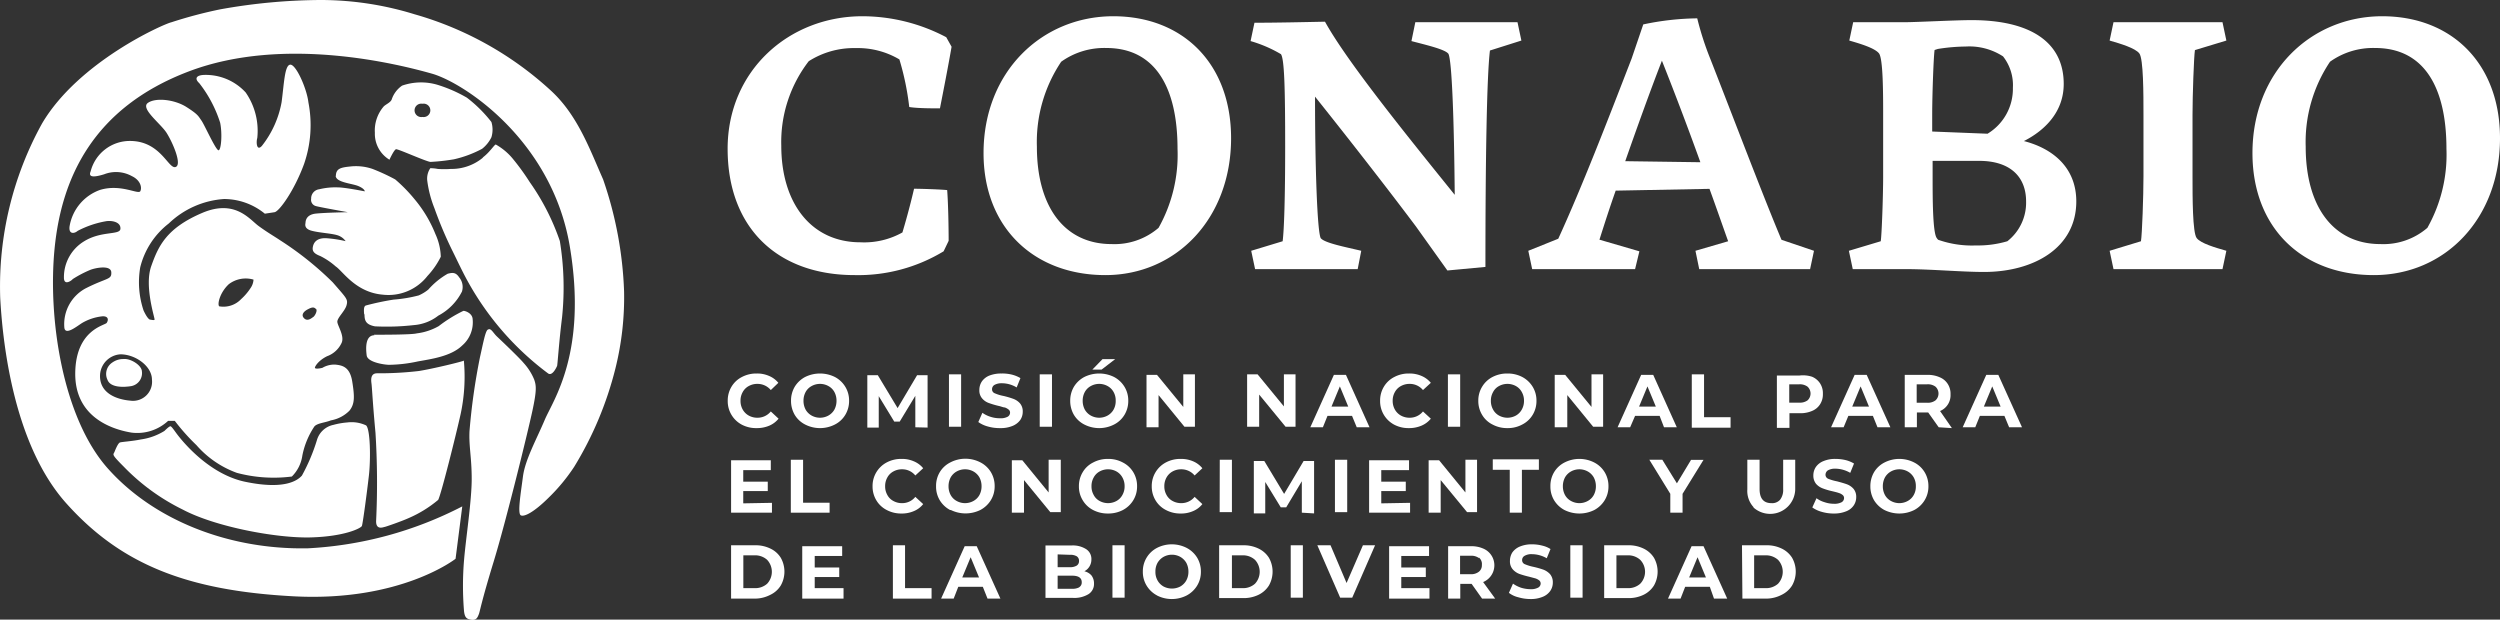 <svg id="Layer_1" data-name="Layer 1" xmlns="http://www.w3.org/2000/svg" viewBox="0 0 238.55 59.12"><rect x="0" y="0" width="238.55" height="59.12" fill="#333333" stroke="none"/><defs><style>.cls-1,.cls-2{fill:#fff;}.cls-2{fill-rule:evenodd;}</style></defs><path class="cls-1" d="M80.23,51.4a2.53,2.53,0,0,1-1.34-2.28,2.54,2.54,0,0,1,.36-1.34,2.44,2.44,0,0,1,1-.93,2.92,2.92,0,0,1,1.4-.33,2.79,2.79,0,0,1,1.18.23,2.26,2.26,0,0,1,.89.66L83,48.1a1.65,1.65,0,0,0-1.27-.59,1.66,1.66,0,0,0-.84.21,1.42,1.42,0,0,0-.57.57,1.63,1.63,0,0,0-.21.83,1.66,1.66,0,0,0,.21.84,1.49,1.49,0,0,0,.57.57,1.66,1.66,0,0,0,.84.21,1.62,1.62,0,0,0,1.27-.6l.74.69a2.28,2.28,0,0,1-.89.67,3,3,0,0,1-1.19.23A2.91,2.91,0,0,1,80.23,51.4Z" transform="translate(-9.45 -10.88)"/><path class="cls-1" d="M86.28,51.39a2.46,2.46,0,0,1-1-.93,2.63,2.63,0,0,1-.35-1.34,2.59,2.59,0,0,1,.35-1.33,2.56,2.56,0,0,1,1-.94,3.2,3.2,0,0,1,2.83,0,2.53,2.53,0,0,1,1,.94,2.5,2.5,0,0,1,.36,1.33,2.54,2.54,0,0,1-.36,1.34,2.44,2.44,0,0,1-1,.93,3.11,3.11,0,0,1-2.83,0Zm2.22-.86a1.49,1.49,0,0,0,.57-.57,1.77,1.77,0,0,0,.2-.84,1.73,1.73,0,0,0-.2-.83,1.42,1.42,0,0,0-.57-.57,1.65,1.65,0,0,0-1.61,0,1.42,1.42,0,0,0-.57.57,1.73,1.73,0,0,0-.2.83,1.77,1.77,0,0,0,.2.84,1.49,1.49,0,0,0,.57.57,1.65,1.65,0,0,0,1.61,0Z" transform="translate(-9.45 -10.88)"/><path class="cls-1" d="M96.79,51.65v-3L95.3,51.11h-.52L93.3,48.68v3H92.21v-5h1l1.89,3.14,1.86-3.14h1v5Z" transform="translate(-9.45 -10.88)"/><path class="cls-1" d="M100,46.6h1.16v5H100Z" transform="translate(-9.45 -10.88)"/><path class="cls-1" d="M103.69,51.57a2.73,2.73,0,0,1-.89-.42l.39-.88a2.77,2.77,0,0,0,.77.38,2.82,2.82,0,0,0,.9.14,1.41,1.41,0,0,0,.73-.14.45.45,0,0,0,.24-.4.36.36,0,0,0-.14-.29,1.25,1.25,0,0,0-.36-.2c-.15,0-.35-.1-.6-.15a8,8,0,0,1-.94-.28,1.47,1.47,0,0,1-.63-.44,1.15,1.15,0,0,1-.26-.8,1.47,1.47,0,0,1,.23-.8,1.61,1.61,0,0,1,.72-.57,3.11,3.11,0,0,1,1.17-.2,3.8,3.8,0,0,1,1,.11,3,3,0,0,1,.8.33l-.36.89a2.74,2.74,0,0,0-1.4-.4,1.37,1.37,0,0,0-.72.16.48.48,0,0,0-.23.42.4.4,0,0,0,.27.38,3.69,3.69,0,0,0,.82.25,8.18,8.18,0,0,1,.95.28,1.58,1.58,0,0,1,.63.43,1.18,1.18,0,0,1,.26.8,1.39,1.39,0,0,1-.24.79,1.7,1.7,0,0,1-.73.56,2.91,2.91,0,0,1-1.17.21A4.06,4.06,0,0,1,103.69,51.57Z" transform="translate(-9.45 -10.88)"/><path class="cls-1" d="M108.66,46.6h1.17v5h-1.17Z" transform="translate(-9.45 -10.88)"/><path class="cls-1" d="M112.92,51.39a2.46,2.46,0,0,1-1-.93,2.63,2.63,0,0,1-.35-1.34,2.59,2.59,0,0,1,.35-1.33,2.56,2.56,0,0,1,1-.94,3.2,3.2,0,0,1,2.83,0,2.56,2.56,0,0,1,1,.94,2.5,2.5,0,0,1,.36,1.33,2.54,2.54,0,0,1-.36,1.34,2.46,2.46,0,0,1-1,.93,3.11,3.11,0,0,1-2.83,0Zm2.22-.86a1.49,1.49,0,0,0,.57-.57,1.66,1.66,0,0,0,.2-.84,1.62,1.62,0,0,0-.2-.83,1.42,1.42,0,0,0-.57-.57,1.65,1.65,0,0,0-1.61,0,1.42,1.42,0,0,0-.57.57,1.73,1.73,0,0,0-.2.83,1.77,1.77,0,0,0,.2.84,1.49,1.49,0,0,0,.57.57,1.65,1.65,0,0,0,1.61,0Zm-.49-5.38h1.21l-1.3,1h-.88Z" transform="translate(-9.45 -10.88)"/><path class="cls-1" d="M123.47,46.6v5h-1L120,48.58v3.07h-1.15v-5h1l2.51,3.06V46.6Z" transform="translate(-9.45 -10.88)"/><path class="cls-1" d="M133.07,46.6v5h-.95l-2.52-3.07v3.07h-1.15v-5h1l2.51,3.06V46.6Z" transform="translate(-9.45 -10.88)"/><path class="cls-1" d="M138.46,50.56h-2.34l-.44,1.09h-1.2l2.25-5h1.15l2.25,5h-1.22Zm-.36-.88-.8-1.93-.8,1.93Z" transform="translate(-9.45 -10.88)"/><path class="cls-1" d="M142.48,51.4a2.53,2.53,0,0,1-1.34-2.28,2.54,2.54,0,0,1,.36-1.34,2.44,2.44,0,0,1,1-.93,2.92,2.92,0,0,1,1.4-.33,2.87,2.87,0,0,1,1.19.23,2.33,2.33,0,0,1,.89.66l-.75.69a1.63,1.63,0,0,0-1.27-.59,1.69,1.69,0,0,0-.84.21,1.42,1.42,0,0,0-.57.57,1.63,1.63,0,0,0-.21.83,1.66,1.66,0,0,0,.21.84,1.49,1.49,0,0,0,.57.57,1.69,1.69,0,0,0,.84.21,1.61,1.61,0,0,0,1.27-.6l.75.69a2.32,2.32,0,0,1-.9.67,3,3,0,0,1-1.19.23A2.91,2.91,0,0,1,142.48,51.4Z" transform="translate(-9.45 -10.88)"/><path class="cls-1" d="M147.61,46.6h1.17v5h-1.17Z" transform="translate(-9.45 -10.88)"/><path class="cls-1" d="M151.87,51.39a2.38,2.38,0,0,1-1-.93,2.54,2.54,0,0,1-.36-1.34,2.5,2.5,0,0,1,.36-1.33,2.47,2.47,0,0,1,1-.94,3,3,0,0,1,1.42-.33,3,3,0,0,1,1.41.33,2.56,2.56,0,0,1,1,.94,2.5,2.5,0,0,1,.36,1.33,2.54,2.54,0,0,1-.36,1.34,2.46,2.46,0,0,1-1,.93,2.88,2.88,0,0,1-1.41.34A2.92,2.92,0,0,1,151.87,51.39Zm2.23-.86a1.46,1.46,0,0,0,.56-.57,1.66,1.66,0,0,0,.21-.84,1.63,1.63,0,0,0-.21-.83,1.4,1.4,0,0,0-.56-.57,1.67,1.67,0,0,0-1.62,0,1.34,1.34,0,0,0-.56.57,1.63,1.63,0,0,0-.21.83,1.66,1.66,0,0,0,.21.84,1.4,1.4,0,0,0,.56.57,1.67,1.67,0,0,0,1.62,0Z" transform="translate(-9.45 -10.88)"/><path class="cls-1" d="M162.42,46.6v5h-.95L159,48.58v3.07H157.8v-5h1l2.51,3.06V46.6Z" transform="translate(-9.45 -10.88)"/><path class="cls-1" d="M167.81,50.56h-2.34L165,51.65h-1.2l2.25-5h1.15l2.25,5h-1.22Zm-.36-.88-.8-1.93-.8,1.93Z" transform="translate(-9.45 -10.88)"/><path class="cls-1" d="M170.88,46.6h1.17v4.09h2.53v1h-3.7Z" transform="translate(-9.45 -10.88)"/><path class="cls-1" d="M182.36,46.83a1.69,1.69,0,0,1,.76.63,1.72,1.72,0,0,1,.27,1,1.75,1.75,0,0,1-.27,1,1.63,1.63,0,0,1-.76.63,2.79,2.79,0,0,1-1.16.22h-1v1.4H179v-5h2.18A2.79,2.79,0,0,1,182.36,46.83Zm-.43,2.25a.89.89,0,0,0,0-1.3,1.23,1.23,0,0,0-.8-.23h-.95V49.3h.95A1.23,1.23,0,0,0,181.93,49.08Z" transform="translate(-9.45 -10.88)"/><path class="cls-1" d="M188.16,50.56h-2.34l-.45,1.09h-1.2l2.25-5h1.15l2.26,5H188.6Zm-.37-.88-.8-1.93-.8,1.93Z" transform="translate(-9.45 -10.88)"/><path class="cls-1" d="M194.44,51.65l-1-1.41h-1.08v1.41h-1.16v-5h2.18a2.76,2.76,0,0,1,1.16.23,1.64,1.64,0,0,1,.76.63,1.72,1.72,0,0,1,.27,1,1.63,1.63,0,0,1-1,1.59l1.13,1.63Zm-.3-3.87a1.21,1.21,0,0,0-.8-.23h-1v1.76h1a1.21,1.21,0,0,0,.8-.23.89.89,0,0,0,0-1.3Z" transform="translate(-9.45 -10.88)"/><path class="cls-1" d="M200.71,50.56h-2.34l-.44,1.09h-1.2l2.25-5h1.15l2.26,5h-1.23Zm-.36-.88-.8-1.93-.8,1.93Z" transform="translate(-9.45 -10.88)"/><path class="cls-1" d="M83.11,58.86v.94h-3.9v-5H83v.94H80.37v1.1h2.34v.9H80.37v1.17Z" transform="translate(-9.45 -10.88)"/><path class="cls-1" d="M84.91,54.75h1.17v4.1h2.53v.95h-3.7Z" transform="translate(-9.45 -10.88)"/><path class="cls-1" d="M94.07,59.55a2.44,2.44,0,0,1-1-.93,2.54,2.54,0,0,1-.36-1.34A2.53,2.53,0,0,1,94.07,55a2.92,2.92,0,0,1,1.4-.33,2.79,2.79,0,0,1,1.18.23,2.26,2.26,0,0,1,.89.66l-.75.69a1.61,1.61,0,0,0-1.26-.59,1.66,1.66,0,0,0-.84.21,1.42,1.42,0,0,0-.57.57,1.66,1.66,0,0,0-.21.84,1.63,1.63,0,0,0,.21.83,1.36,1.36,0,0,0,.57.57,1.66,1.66,0,0,0,.84.21,1.59,1.59,0,0,0,1.26-.6l.75.69a2.19,2.19,0,0,1-.89.67,2.87,2.87,0,0,1-1.19.23A2.91,2.91,0,0,1,94.07,59.55Z" transform="translate(-9.45 -10.88)"/><path class="cls-1" d="M100.12,59.55a2.56,2.56,0,0,1-1-.94,2.5,2.5,0,0,1-.35-1.33,2.53,2.53,0,0,1,.35-1.34,2.46,2.46,0,0,1,1-.93A3.11,3.11,0,0,1,103,55a2.5,2.5,0,0,1,1,.93,2.54,2.54,0,0,1,.36,1.34,2.5,2.5,0,0,1-.36,1.33,2.6,2.6,0,0,1-1,.94,3.2,3.2,0,0,1-2.83,0Zm2.22-.87a1.42,1.42,0,0,0,.57-.57,1.73,1.73,0,0,0,.2-.83,1.77,1.77,0,0,0-.2-.84,1.49,1.49,0,0,0-.57-.57,1.65,1.65,0,0,0-1.61,0,1.49,1.49,0,0,0-.57.57,1.77,1.77,0,0,0-.2.84,1.73,1.73,0,0,0,.2.83,1.42,1.42,0,0,0,.57.57,1.65,1.65,0,0,0,1.61,0Z" transform="translate(-9.45 -10.88)"/><path class="cls-1" d="M110.67,54.75v5h-1l-2.51-3.06V59.8H106v-5h1l2.51,3.07V54.75Z" transform="translate(-9.45 -10.88)"/><path class="cls-1" d="M113.76,59.55a2.47,2.47,0,0,1-1-.94,2.5,2.5,0,0,1-.36-1.33,2.54,2.54,0,0,1,.36-1.34,2.38,2.38,0,0,1,1-.93,2.92,2.92,0,0,1,1.42-.34,2.88,2.88,0,0,1,1.41.34,2.46,2.46,0,0,1,1,.93,2.54,2.54,0,0,1,.36,1.34,2.5,2.5,0,0,1-.36,1.33,2.56,2.56,0,0,1-1,.94,3,3,0,0,1-1.41.33A3,3,0,0,1,113.76,59.55Zm2.23-.87a1.4,1.4,0,0,0,.56-.57,1.63,1.63,0,0,0,.21-.83,1.66,1.66,0,0,0-.21-.84,1.46,1.46,0,0,0-.56-.57,1.67,1.67,0,0,0-1.62,0,1.4,1.4,0,0,0-.56.57,1.66,1.66,0,0,0-.21.84,1.63,1.63,0,0,0,.21.83,1.34,1.34,0,0,0,.56.57,1.67,1.67,0,0,0,1.62,0Z" transform="translate(-9.45 -10.88)"/><path class="cls-1" d="M120.71,59.55a2.44,2.44,0,0,1-1-.93,2.54,2.54,0,0,1-.36-1.34A2.53,2.53,0,0,1,120.71,55a2.92,2.92,0,0,1,1.4-.33,2.87,2.87,0,0,1,1.19.23,2.3,2.3,0,0,1,.88.66l-.74.69a1.65,1.65,0,0,0-1.27-.59,1.69,1.69,0,0,0-.84.21,1.49,1.49,0,0,0-.57.57,1.66,1.66,0,0,0-.21.84,1.63,1.63,0,0,0,.21.83,1.42,1.42,0,0,0,.57.57,1.69,1.69,0,0,0,.84.21,1.62,1.62,0,0,0,1.27-.6l.74.69a2.19,2.19,0,0,1-.89.67,2.84,2.84,0,0,1-1.19.23A2.91,2.91,0,0,1,120.71,59.55Z" transform="translate(-9.45 -10.88)"/><path class="cls-1" d="M125.84,54.75H127v5h-1.17Z" transform="translate(-9.45 -10.88)"/><path class="cls-1" d="M133.67,59.8v-3l-1.49,2.49h-.52l-1.48-2.42v3h-1.09v-5h1l1.89,3.14,1.86-3.14h1v5Z" transform="translate(-9.45 -10.88)"/><path class="cls-1" d="M136.83,54.75H138v5h-1.17Z" transform="translate(-9.45 -10.88)"/><path class="cls-1" d="M144,58.86v.94h-3.91v-5h3.81v.94h-2.65v1.1h2.34v.9h-2.34v1.17Z" transform="translate(-9.45 -10.88)"/><path class="cls-1" d="M150.39,54.75v5h-.95l-2.52-3.06V59.8h-1.15v-5h1l2.51,3.07V54.75Z" transform="translate(-9.45 -10.88)"/><path class="cls-1" d="M153.51,55.71h-1.62v-1h4.4v1h-1.62V59.8h-1.16Z" transform="translate(-9.45 -10.88)"/><path class="cls-1" d="M158.74,59.55a2.56,2.56,0,0,1-1-.94,2.5,2.5,0,0,1-.35-1.33,2.53,2.53,0,0,1,.35-1.34,2.46,2.46,0,0,1,1-.93,3.11,3.11,0,0,1,2.83,0,2.5,2.5,0,0,1,1,.93,2.54,2.54,0,0,1,.36,1.34,2.5,2.5,0,0,1-.36,1.33,2.6,2.6,0,0,1-1,.94,3.2,3.2,0,0,1-2.83,0Zm2.22-.87a1.42,1.42,0,0,0,.57-.57,1.73,1.73,0,0,0,.2-.83,1.77,1.77,0,0,0-.2-.84,1.49,1.49,0,0,0-.57-.57,1.65,1.65,0,0,0-1.61,0,1.49,1.49,0,0,0-.57.57,1.77,1.77,0,0,0-.2.84,1.73,1.73,0,0,0,.2.83,1.42,1.42,0,0,0,.57.57,1.65,1.65,0,0,0,1.61,0Z" transform="translate(-9.45 -10.88)"/><path class="cls-1" d="M170,58V59.8h-1.17V58l-2-3.25h1.24L169.46,57l1.35-2.24H172Z" transform="translate(-9.45 -10.88)"/><path class="cls-1" d="M176.79,59.29a2.28,2.28,0,0,1-.61-1.71V54.75h1.17v2.79c0,.9.38,1.35,1.13,1.35a1,1,0,0,0,.83-.33,1.53,1.53,0,0,0,.29-1V54.75h1.15v2.83a2.39,2.39,0,0,1-4,1.71Z" transform="translate(-9.45 -10.88)"/><path class="cls-1" d="M183.28,59.72a2.79,2.79,0,0,1-.9-.42l.4-.88a2.41,2.41,0,0,0,.77.38,2.73,2.73,0,0,0,.89.15,1.44,1.44,0,0,0,.74-.15.46.46,0,0,0,.23-.39.36.36,0,0,0-.14-.3,1,1,0,0,0-.36-.19c-.14-.05-.34-.1-.59-.16a6.59,6.59,0,0,1-.95-.28,1.58,1.58,0,0,1-.63-.43,1.25,1.25,0,0,1-.26-.81,1.42,1.42,0,0,1,.24-.8,1.59,1.59,0,0,1,.72-.56,2.85,2.85,0,0,1,1.17-.21,4.24,4.24,0,0,1,.94.11,3,3,0,0,1,.81.33L186,56a2.9,2.9,0,0,0-1.4-.4,1.39,1.39,0,0,0-.73.16.51.51,0,0,0-.23.42.42.42,0,0,0,.27.39,4.61,4.61,0,0,0,.83.24c.38.1.69.19.94.28a1.58,1.58,0,0,1,.63.43,1.18,1.18,0,0,1,.26.8,1.39,1.39,0,0,1-.24.79,1.53,1.53,0,0,1-.72.56,3,3,0,0,1-1.18.21A4,4,0,0,1,183.28,59.72Z" transform="translate(-9.45 -10.88)"/><path class="cls-1" d="M189.27,59.55a2.56,2.56,0,0,1-1-.94,2.59,2.59,0,0,1-.35-1.33,2.63,2.63,0,0,1,.35-1.34,2.46,2.46,0,0,1,1-.93,3.11,3.11,0,0,1,2.83,0,2.46,2.46,0,0,1,1,.93,2.54,2.54,0,0,1,.36,1.34,2.5,2.5,0,0,1-.36,1.33,2.56,2.56,0,0,1-1,.94,3.2,3.2,0,0,1-2.83,0Zm2.22-.87a1.42,1.42,0,0,0,.57-.57,1.62,1.62,0,0,0,.2-.83,1.66,1.66,0,0,0-.2-.84,1.49,1.49,0,0,0-.57-.57,1.65,1.65,0,0,0-1.61,0,1.49,1.49,0,0,0-.57.57,1.77,1.77,0,0,0-.2.84,1.73,1.73,0,0,0,.2.83,1.42,1.42,0,0,0,.57.57,1.65,1.65,0,0,0,1.61,0Z" transform="translate(-9.45 -10.88)"/><path class="cls-1" d="M79.21,62.91H81.5a3.19,3.19,0,0,1,1.45.31,2.33,2.33,0,0,1,1,.88,2.68,2.68,0,0,1,0,2.65,2.35,2.35,0,0,1-1,.89A3.19,3.19,0,0,1,81.5,68H79.21ZM81.44,67a1.7,1.7,0,0,0,1.21-.42,1.67,1.67,0,0,0,0-2.28,1.7,1.7,0,0,0-1.21-.43H80.38V67Z" transform="translate(-9.45 -10.88)"/><path class="cls-1" d="M89.94,67V68H86v-5h3.81v.93H87.19v1.1h2.34v.91H87.19V67Z" transform="translate(-9.45 -10.88)"/><path class="cls-1" d="M94.65,62.91h1.16V67h2.53v1H94.65Z" transform="translate(-9.45 -10.88)"/><path class="cls-1" d="M103.23,66.87h-2.34L100.45,68h-1.2l2.25-5h1.15l2.26,5h-1.23Zm-.36-.89-.8-1.93-.8,1.93Z" transform="translate(-9.45 -10.88)"/><path class="cls-1" d="M113.59,65.78a1.24,1.24,0,0,1,.25.79,1.14,1.14,0,0,1-.52,1,2.59,2.59,0,0,1-1.5.36h-2.61v-5h2.47a2.37,2.37,0,0,1,1.41.35,1.11,1.11,0,0,1,.5,1,1.25,1.25,0,0,1-.67,1.11A1.29,1.29,0,0,1,113.59,65.78Zm-3.22-2V65h1.16a1.19,1.19,0,0,0,.66-.15.5.5,0,0,0,.22-.44.5.5,0,0,0-.22-.45,1.2,1.2,0,0,0-.66-.14Zm2.06,3.13a.52.52,0,0,0,.24-.47q0-.63-.93-.63h-1.37v1.25h1.37A1.31,1.31,0,0,0,112.43,66.92Z" transform="translate(-9.45 -10.88)"/><path class="cls-1" d="M115.6,62.91h1.16v5H115.6Z" transform="translate(-9.45 -10.88)"/><path class="cls-1" d="M119.86,67.7a2.56,2.56,0,0,1-1-.94,2.5,2.5,0,0,1-.36-1.33,2.51,2.51,0,0,1,1.35-2.27,3.11,3.11,0,0,1,2.83,0,2.58,2.58,0,0,1,1,.93,2.54,2.54,0,0,1,.36,1.34,2.5,2.5,0,0,1-.36,1.33,2.6,2.6,0,0,1-1,.94,3.11,3.11,0,0,1-2.83,0Zm2.22-.86a1.51,1.51,0,0,0,.57-.58,1.73,1.73,0,0,0,.2-.83,1.8,1.8,0,0,0-.2-.84,1.56,1.56,0,0,0-.57-.57,1.65,1.65,0,0,0-1.61,0,1.56,1.56,0,0,0-.57.57,1.68,1.68,0,0,0-.2.84,1.62,1.62,0,0,0,.2.83,1.51,1.51,0,0,0,.57.58,1.72,1.72,0,0,0,1.61,0Z" transform="translate(-9.45 -10.88)"/><path class="cls-1" d="M125.78,62.91h2.29a3.23,3.23,0,0,1,1.46.31,2.39,2.39,0,0,1,1,.88,2.68,2.68,0,0,1,0,2.65,2.41,2.41,0,0,1-1,.89,3.23,3.23,0,0,1-1.46.31h-2.29ZM128,67a1.69,1.69,0,0,0,1.2-.42,1.67,1.67,0,0,0,0-2.28,1.69,1.69,0,0,0-1.2-.43H127V67Z" transform="translate(-9.45 -10.88)"/><path class="cls-1" d="M132.61,62.91h1.16v5h-1.16Z" transform="translate(-9.45 -10.88)"/><path class="cls-1" d="M140.66,62.91l-2.18,5h-1.15l-2.18-5h1.26l1.53,3.6,1.56-3.6Z" transform="translate(-9.45 -10.88)"/><path class="cls-1" d="M145.85,67V68H142v-5h3.81v.93h-2.65v1.1h2.34v.91h-2.34V67Z" transform="translate(-9.45 -10.88)"/><path class="cls-1" d="M150.87,68l-1-1.41h-1.08V68h-1.16v-5h2.18a2.76,2.76,0,0,1,1.16.22,1.73,1.73,0,0,1,0,3.2L152.12,68Zm-.3-3.87a1.23,1.23,0,0,0-.8-.22h-1v1.76h1a1.18,1.18,0,0,0,.8-.24.77.77,0,0,0,.28-.64A.8.8,0,0,0,150.57,64.08Z" transform="translate(-9.45 -10.88)"/><path class="cls-1" d="M154.32,67.87a2.38,2.38,0,0,1-.89-.42l.39-.88a2.93,2.93,0,0,0,.77.39,3.13,3.13,0,0,0,.9.14,1.4,1.4,0,0,0,.73-.15.45.45,0,0,0,.24-.39.39.39,0,0,0-.14-.3,1.23,1.23,0,0,0-.36-.19l-.6-.16a8.81,8.81,0,0,1-.94-.27,1.6,1.6,0,0,1-.63-.44,1.16,1.16,0,0,1-.26-.81,1.49,1.49,0,0,1,.23-.8,1.66,1.66,0,0,1,.72-.56,2.91,2.91,0,0,1,1.17-.21,3.81,3.81,0,0,1,.95.12,2.5,2.5,0,0,1,.8.33l-.36.88a2.83,2.83,0,0,0-1.4-.39,1.28,1.28,0,0,0-.72.16.46.46,0,0,0-.23.41.41.41,0,0,0,.27.39,4.32,4.32,0,0,0,.82.25,8.41,8.41,0,0,1,.95.27,1.69,1.69,0,0,1,.63.43,1.2,1.2,0,0,1,.26.8,1.39,1.39,0,0,1-.24.79,1.59,1.59,0,0,1-.73.57,2.91,2.91,0,0,1-1.17.21A4.12,4.12,0,0,1,154.32,67.87Z" transform="translate(-9.45 -10.88)"/><path class="cls-1" d="M159.29,62.91h1.17v5h-1.17Z" transform="translate(-9.45 -10.88)"/><path class="cls-1" d="M162.52,62.91h2.3a3.22,3.22,0,0,1,1.45.31,2.39,2.39,0,0,1,1,.88,2.68,2.68,0,0,1,0,2.65,2.41,2.41,0,0,1-1,.89,3.22,3.22,0,0,1-1.45.31h-2.3ZM164.76,67a1.69,1.69,0,0,0,1.2-.42,1.64,1.64,0,0,0,0-2.28,1.69,1.69,0,0,0-1.2-.43h-1.07V67Z" transform="translate(-9.45 -10.88)"/><path class="cls-1" d="M172.6,66.87h-2.35L169.81,68h-1.2l2.25-5H172l2.26,5H173Zm-.37-.89-.8-1.93-.8,1.93Z" transform="translate(-9.45 -10.88)"/><path class="cls-1" d="M175.67,62.91H178a3.22,3.22,0,0,1,1.45.31,2.39,2.39,0,0,1,1,.88,2.68,2.68,0,0,1,0,2.65,2.41,2.41,0,0,1-1,.89A3.22,3.22,0,0,1,178,68h-2.29ZM177.9,67a1.71,1.71,0,0,0,1.21-.42,1.67,1.67,0,0,0,0-2.28,1.72,1.72,0,0,0-1.21-.43h-1.07V67Z" transform="translate(-9.45 -10.88)"/><path class="cls-1" d="M95.56,33.06c.27-.91.67-2.29,1.11-4.17.6,0,2.55.06,3.16.13.1,1.31.14,3.6.14,4.84l-.48,1A15.72,15.72,0,0,1,91,37.13c-7.44,0-12.12-4.58-12.12-12.05s5.86-12.65,12.86-12.65a17.19,17.19,0,0,1,8,2l.51.91c-.3,1.75-.78,4.2-1.11,5.88-.64,0-2.22,0-2.93-.13a25.81,25.81,0,0,0-.94-4.54,7.77,7.77,0,0,0-4.17-1.08,8,8,0,0,0-4.48,1.25A12.63,12.63,0,0,0,84,24.78C84,30.3,86.88,34,91.55,34A7.47,7.47,0,0,0,95.56,33.06Z" transform="translate(-9.45 -10.88)"/><path class="cls-1" d="M103.3,25.49c0-7.78,5.58-13.06,12.38-13.06,6.63,0,11.24,4.51,11.24,11.64,0,7.64-5.22,13.06-12,13.06S103.3,32.62,103.3,25.49ZM120,32.62a14.24,14.24,0,0,0,1.81-7.54c0-5.85-2.12-9.62-6.79-9.62a7.06,7.06,0,0,0-4.31,1.31,13.75,13.75,0,0,0-2.32,8.11c0,5.72,2.62,9.29,7.13,9.29A6.44,6.44,0,0,0,120,32.62Z" transform="translate(-9.45 -10.88)"/><path class="cls-1" d="M147.56,36.69l-3-4.2c-3-4-6.7-8.72-9.63-12.39,0,6.67.21,12.82.54,13.5.37.47,2.32.84,3.87,1.21L139,36.56h-9.79l-.37-1.75,3-.91c.14-1.11.24-4.14.24-9,0-5.49-.07-8.35-.4-8.85a12.4,12.4,0,0,0-2.9-1.25l.37-1.75c2.16,0,4.71-.06,6.73-.1,2.12,3.84,7.88,10.94,12.38,16.52-.06-7.06-.27-12.82-.6-13.45-.3-.44-2.26-.88-3.53-1.22L144.5,13h9.75l.37,1.75-3,.95c-.3,2.49-.43,10.43-.43,20.65Z" transform="translate(-9.45 -10.88)"/><path class="cls-1" d="M165.47,36.56h-9.82l-.37-1.75,2.86-1.15c2.25-4.91,4.67-11.17,7-17.19l1.11-3.26a26,26,0,0,1,5.15-.58,28.59,28.59,0,0,0,1.25,3.87c2.35,6,5,13,6.79,17.26l3.1,1.05-.37,1.75H171.59l-.36-1.75,3.12-.91c-.53-1.48-1.11-3.16-1.78-5l-8.95.17c-.57,1.61-1.08,3.2-1.55,4.68l3.81,1.11Zm6.23-10.2c-1.08-3-2.33-6.32-3.67-9.69-1.21,3.13-2.39,6.43-3.5,9.59Z" transform="translate(-9.45 -10.88)"/><path class="cls-1" d="M188.91,33.9c.1-.64.23-4.34.23-6.19V21.85c0-2,0-5.38-.4-5.88s-1.75-.91-2.83-1.22l.37-1.75h4.88c1.14,0,4.85-.2,6.43-.2,5.45,0,8.78,2,8.78,6.09,0,2.63-1.75,4.41-3.8,5.45,2.76.71,5,2.53,5,5.76,0,4.44-4.07,6.73-8.81,6.73-2.12,0-5.12-.27-7.4-.27h-5.12l-.37-1.75Zm4.91-10.47,5.28.21a5,5,0,0,0,2.42-4.38,4.45,4.45,0,0,0-.94-3,5.9,5.9,0,0,0-3.56-.94,17.78,17.78,0,0,0-2.66.23l-.31.1c-.1.64-.23,4.34-.23,6.19Zm.57,10.33a9.68,9.68,0,0,0,3.6.54,9.88,9.88,0,0,0,3-.4,4.67,4.67,0,0,0,1.79-3.8c0-2.33-1.49-3.87-4.48-3.87h-4.44v1.48c0,2,0,5.38.4,5.89A.88.88,0,0,0,194.39,33.76Z" transform="translate(-9.45 -10.88)"/><path class="cls-1" d="M213.74,33.9c.11-.64.24-4.34.24-6.19V21.85c0-2,0-5.38-.4-5.88s-1.75-.91-2.83-1.22l.37-1.75h10.4l.37,1.75-3,.91c-.1.64-.23,4.34-.23,6.19v5.86c0,2,0,5.38.4,5.89s1.75.9,2.83,1.21l-.37,1.75h-10.4l-.37-1.75Z" transform="translate(-9.45 -10.88)"/><path class="cls-1" d="M224.38,25.49c0-7.78,5.59-13.06,12.38-13.06,6.63,0,11.24,4.51,11.24,11.64,0,7.64-5.21,13.06-12.05,13.06S224.38,32.62,224.38,25.49Zm16.69,7.13a14.23,14.23,0,0,0,1.82-7.54c0-5.85-2.12-9.62-6.8-9.62a7.06,7.06,0,0,0-4.31,1.31,13.75,13.75,0,0,0-2.32,8.11c0,5.72,2.63,9.29,7.13,9.29A6.42,6.42,0,0,0,241.07,32.62Z" transform="translate(-9.45 -10.88)"/><path class="cls-2" d="M49.76,20.78a.64.64,0,1,1,0,1.26.64.64,0,1,1,0-1.26m-1.94-1.73a5.5,5.5,0,0,1,3.4-.07A13.5,13.5,0,0,1,54,20.2a12.85,12.85,0,0,1,2.34,2.32,2.5,2.5,0,0,1,0,1.46,3.18,3.18,0,0,1-.89,1.1,10.59,10.59,0,0,1-2.68,1,19.35,19.35,0,0,1-2.25.25c-.45-.05-3.09-1.25-3.28-1.21s-.63,1-.63,1a2.89,2.89,0,0,1-1.39-2.57,3.51,3.51,0,0,1,.8-2.46c.17-.23.66-.39.8-.7A2.59,2.59,0,0,1,47.82,19.05Z" transform="translate(-9.45 -10.88)"/><path class="cls-2" d="M55.48,25.93c.67-.47,1.15-1.27,1.28-1.26A5.77,5.77,0,0,1,58.36,26,22.52,22.52,0,0,1,60,28.26a22.09,22.09,0,0,1,2.87,5.62,27.51,27.51,0,0,1,.21,7.3c-.28,2.23-.43,4.51-.47,4.61s-.44,1-.85.73a27.55,27.55,0,0,1-8-9.4c-.44-.85-.82-1.67-1.2-2.43a38.35,38.35,0,0,1-1.66-3.95,10.79,10.79,0,0,1-.68-2.61,1.76,1.76,0,0,1,.29-1.2,3.61,3.61,0,0,1,.71.07,8.79,8.79,0,0,0,1.24,0,4.68,4.68,0,0,0,3.11-1.11" transform="translate(-9.45 -10.88)"/><path class="cls-2" d="M56.07,42.3c.25-.09.46.37.79.68s2.18,2.07,2.56,2.54a5.37,5.37,0,0,1,1,1.57c.2.58.26,1-.17,3s-2.51,10.51-3.7,14.4-1.31,4.77-1.41,5-.19.59-.68.53-.65-.21-.73-.79a29.38,29.38,0,0,1,0-4.91c.17-2.05.73-5.65.73-7.73s-.28-3.11-.21-4.57a60.27,60.27,0,0,1,1-7.06c.29-1.27.52-2.56.76-2.63" transform="translate(-9.45 -10.88)"/><path class="cls-2" d="M41.5,27.68c0-.71.46-.82,1.34-.91A4.86,4.86,0,0,1,45,27a19,19,0,0,1,2.16,1A14.77,14.77,0,0,1,49,29.88a12.21,12.21,0,0,1,2,3.34,5.54,5.54,0,0,1,.51,2.16,7.61,7.61,0,0,1-1.27,1.83A4.72,4.72,0,0,1,46,39c-2.61-.21-3.84-2.25-4.51-2.69a6.75,6.75,0,0,0-1.48-1c-.71-.27-.79-.55-.69-.95s.42-.79,1.27-.75a11.81,11.81,0,0,1,1.84.28,1.51,1.51,0,0,0-.84-.58c-.59-.17-1.71-.22-2.43-.42s-.57-.63-.56-.74,0-.79,1-.89,3.05-.13,3.05-.13-2.76-.49-3.07-.59a.61.61,0,0,1-.44-.69.88.88,0,0,1,.77-.91,6.49,6.49,0,0,1,1.77-.18c.69,0,2.58.38,2.58.38s0-.25-.63-.51-2.16-.34-2.15-1" transform="translate(-9.45 -10.88)"/><path class="cls-2" d="M44.2,40.88c-.06-.58,0-.79.16-.85A25.45,25.45,0,0,1,47,39.47a13.58,13.58,0,0,0,2.4-.4,3.92,3.92,0,0,0,.92-.56A7.31,7.31,0,0,1,52.17,37c.41-.1.75-.18,1.09.34a1.44,1.44,0,0,1,.27,1.36A5.28,5.28,0,0,1,51.27,41a4.31,4.31,0,0,1-2.32.9,22.84,22.84,0,0,1-3.72.12c-.9-.17-1-.58-1-1.16" transform="translate(-9.45 -10.88)"/><path class="cls-2" d="M45.13,42.82c.87,0,3.66,0,4.09-.13A5.61,5.61,0,0,0,51.31,42a13.49,13.49,0,0,1,2.36-1.46c.19,0,.85.23.88.79a2.92,2.92,0,0,1-1,2.52c-1.08,1.06-3.06,1.3-4.24,1.52a13.62,13.62,0,0,1-2.73.32c-.42,0-2.05-.23-2.14-.89s-.15-1.93.74-1.93" transform="translate(-9.45 -10.88)"/><path class="cls-2" d="M53.71,45.27a17,17,0,0,1-.31,5.14c-.43,1.94-1.88,7.74-2.14,8.17a11.41,11.41,0,0,1-2.87,1.76c-.62.28-2.14.81-2.24.82s-.84.35-.81-.58a76.78,76.78,0,0,0-.06-8.39c-.28-3-.33-4.32-.38-4.69s-.11-1,.53-1a32.71,32.71,0,0,0,4-.22c1.42-.23,4.15-.9,4.32-1" transform="translate(-9.45 -10.88)"/><path class="cls-2" d="M25.74,51.57c.08,0,.39.45.53.64s2.8,3.85,6.57,4.64,5-.12,5.42-.59a17.87,17.87,0,0,0,1.43-3.38,2.07,2.07,0,0,1,1.58-1.46,7,7,0,0,1,1.32-.23,3.26,3.26,0,0,1,1.79.28c.41.35.45,3.22.27,4.79s-.58,4.6-.67,4.81-1.63,1-4.87,1.09-9.09-1-12.21-2.65a20.19,20.19,0,0,1-5.64-4.1c-1.24-1.24-1-1.12-.88-1.42s.34-.83.52-.89,1.19-.12,2-.29A5.76,5.76,0,0,0,25.14,52c.39-.38.51-.45.6-.45" transform="translate(-9.45 -10.88)"/><path class="cls-2" d="M59.14,60.05c.32.18,1.26-.29,2.67-1.69a17.53,17.53,0,0,0,2.43-2.94,33.47,33.47,0,0,0,3.93-9.37A28.1,28.1,0,0,0,69,38.69,36.46,36.46,0,0,0,67,28c-1.28-2.88-2.43-6.14-5-8.49A32.22,32.22,0,0,0,49,12.24a30.4,30.4,0,0,0-9-1.36,55.45,55.45,0,0,0-9.53.89A42.74,42.74,0,0,0,25.82,13c-.82.19-8.89,3.79-12.35,9.65a32.14,32.14,0,0,0-4,16.64c.2,3.68,1.1,13.79,6.29,19.6s11.49,8.35,21.71,8.89,15.45-3.58,15.45-3.58l.64-5a36.12,36.12,0,0,1-14.73,4c-7.7.15-14.81-2.79-19.11-7.64S14,41.24,14.66,34.58,18.28,21.19,27.45,17.7s20.22-.64,23.22.21,11.45,6.33,13.15,16.48-1.6,14.68-2.39,16.55-1.87,3.8-2.08,5.41-.53,3.51-.21,3.7" transform="translate(-9.45 -10.88)"/><path class="cls-2" d="M21.25,45.14c.65-.07,1.71.58,1.74,1.17a1.26,1.26,0,0,1-1,1.41c-.77.13-2,.15-2.28-.59a1.3,1.3,0,0,1,.46-1.66,1.8,1.8,0,0,1,1.1-.33m-.32-.45c1.41,0,3,1.12,3,2.42a1.82,1.82,0,0,1-2.07,2c-1.28-.11-3-.7-2.88-2.52A2.08,2.08,0,0,1,20.93,44.69ZM31.28,38a2.66,2.66,0,0,1,2.36-.44,1.54,1.54,0,0,1-.27.79,5.4,5.4,0,0,1-.91,1.07,2.33,2.33,0,0,1-2.09.69C30.17,39.93,30.42,38.8,31.28,38Zm8.31,2.34c.2.17-.11.7-.24.78s-.52.45-.85.16-.16-.63.31-.88S39.42,40.19,39.59,40.36ZM37.16,17.05c.55,0,1.57,2.29,1.72,3.61a11.33,11.33,0,0,1-.41,5.85c-.93,2.55-2.38,4.56-2.83,4.62l-.92.14a6.16,6.16,0,0,0-3.89-1.4,8.43,8.43,0,0,0-5.27,2.33,7.59,7.59,0,0,0-2.73,4.19,8.5,8.5,0,0,0,.32,4.12c.47,1,.67.87.67.87s.33.09.38,0-1-3.18-.32-5.1,1.45-3.63,4.88-5.09c3.12-1.32,4.5.62,5.36,1.25s1.52,1,2.08,1.38a30.59,30.59,0,0,1,5,4c1.32,1.52,1.47,1.61,1.32,2.18s-.92,1.22-.88,1.61.71,1.36.4,2a2.44,2.44,0,0,1-1.38,1.26c-.85.42-1.18,1-1.16,1.11s.39.08.71,0a2.25,2.25,0,0,1,1.24-.31c.61.07,1.38.17,1.61,1.61s.25,2.14-.26,2.78a3.29,3.29,0,0,1-1.77.93c-.62.24-1.29.26-1.58.58a7.65,7.65,0,0,0-1.15,2.78,3.52,3.52,0,0,1-1,2,13.65,13.65,0,0,1-5.25-.35,9.35,9.35,0,0,1-3.86-2.65,19.75,19.75,0,0,1-2.06-2.31h-.64A4.33,4.33,0,0,1,22,52.16c-2-.33-5.42-1.55-5.37-5.69s2.83-4.53,3-4.78.2-.64-.38-.63a4.8,4.8,0,0,0-2,.66c-.55.36-1.58,1.18-1.66.42a3.87,3.87,0,0,1,2.1-3.78c2-1,2.42-.78,2.38-1.5s-1.52-.42-2-.23a10.73,10.73,0,0,0-1.68.88c-.08.12-.84.69-.84-.14a4,4,0,0,1,1.95-3.48c1.64-1,3.39-.56,3.44-1.17s-.69-.81-1.32-.74a9.22,9.22,0,0,0-2.76.93c-.33.29-.91.34-.76-.5A4.46,4.46,0,0,1,19,29c2-.6,3.66.48,3.84.12s0-1.06-.82-1.44a3.11,3.11,0,0,0-2.63-.17c-1.23.38-1.49.19-1.29-.28a3.86,3.86,0,0,1,3.76-2.9c2.9,0,3.65,2.68,4.33,2.49s-.28-2.38-.85-3.27-2.52-2.32-1.78-2.85,2.55-.33,3.68.39,1.13.87,1.43,1.29,1.41,2.93,1.65,2.84.35-1.57.14-2.62a12,12,0,0,0-2-3.79c-.43-.39-.34-.74.43-.78a5.17,5.17,0,0,1,4,1.67A6.44,6.44,0,0,1,34,24.05c-.12.37-.07,1.31.44.75a9.45,9.45,0,0,0,1.88-4.17C36.56,18.83,36.61,17.06,37.16,17.05Z" transform="translate(-9.45 -10.88)"/></svg>